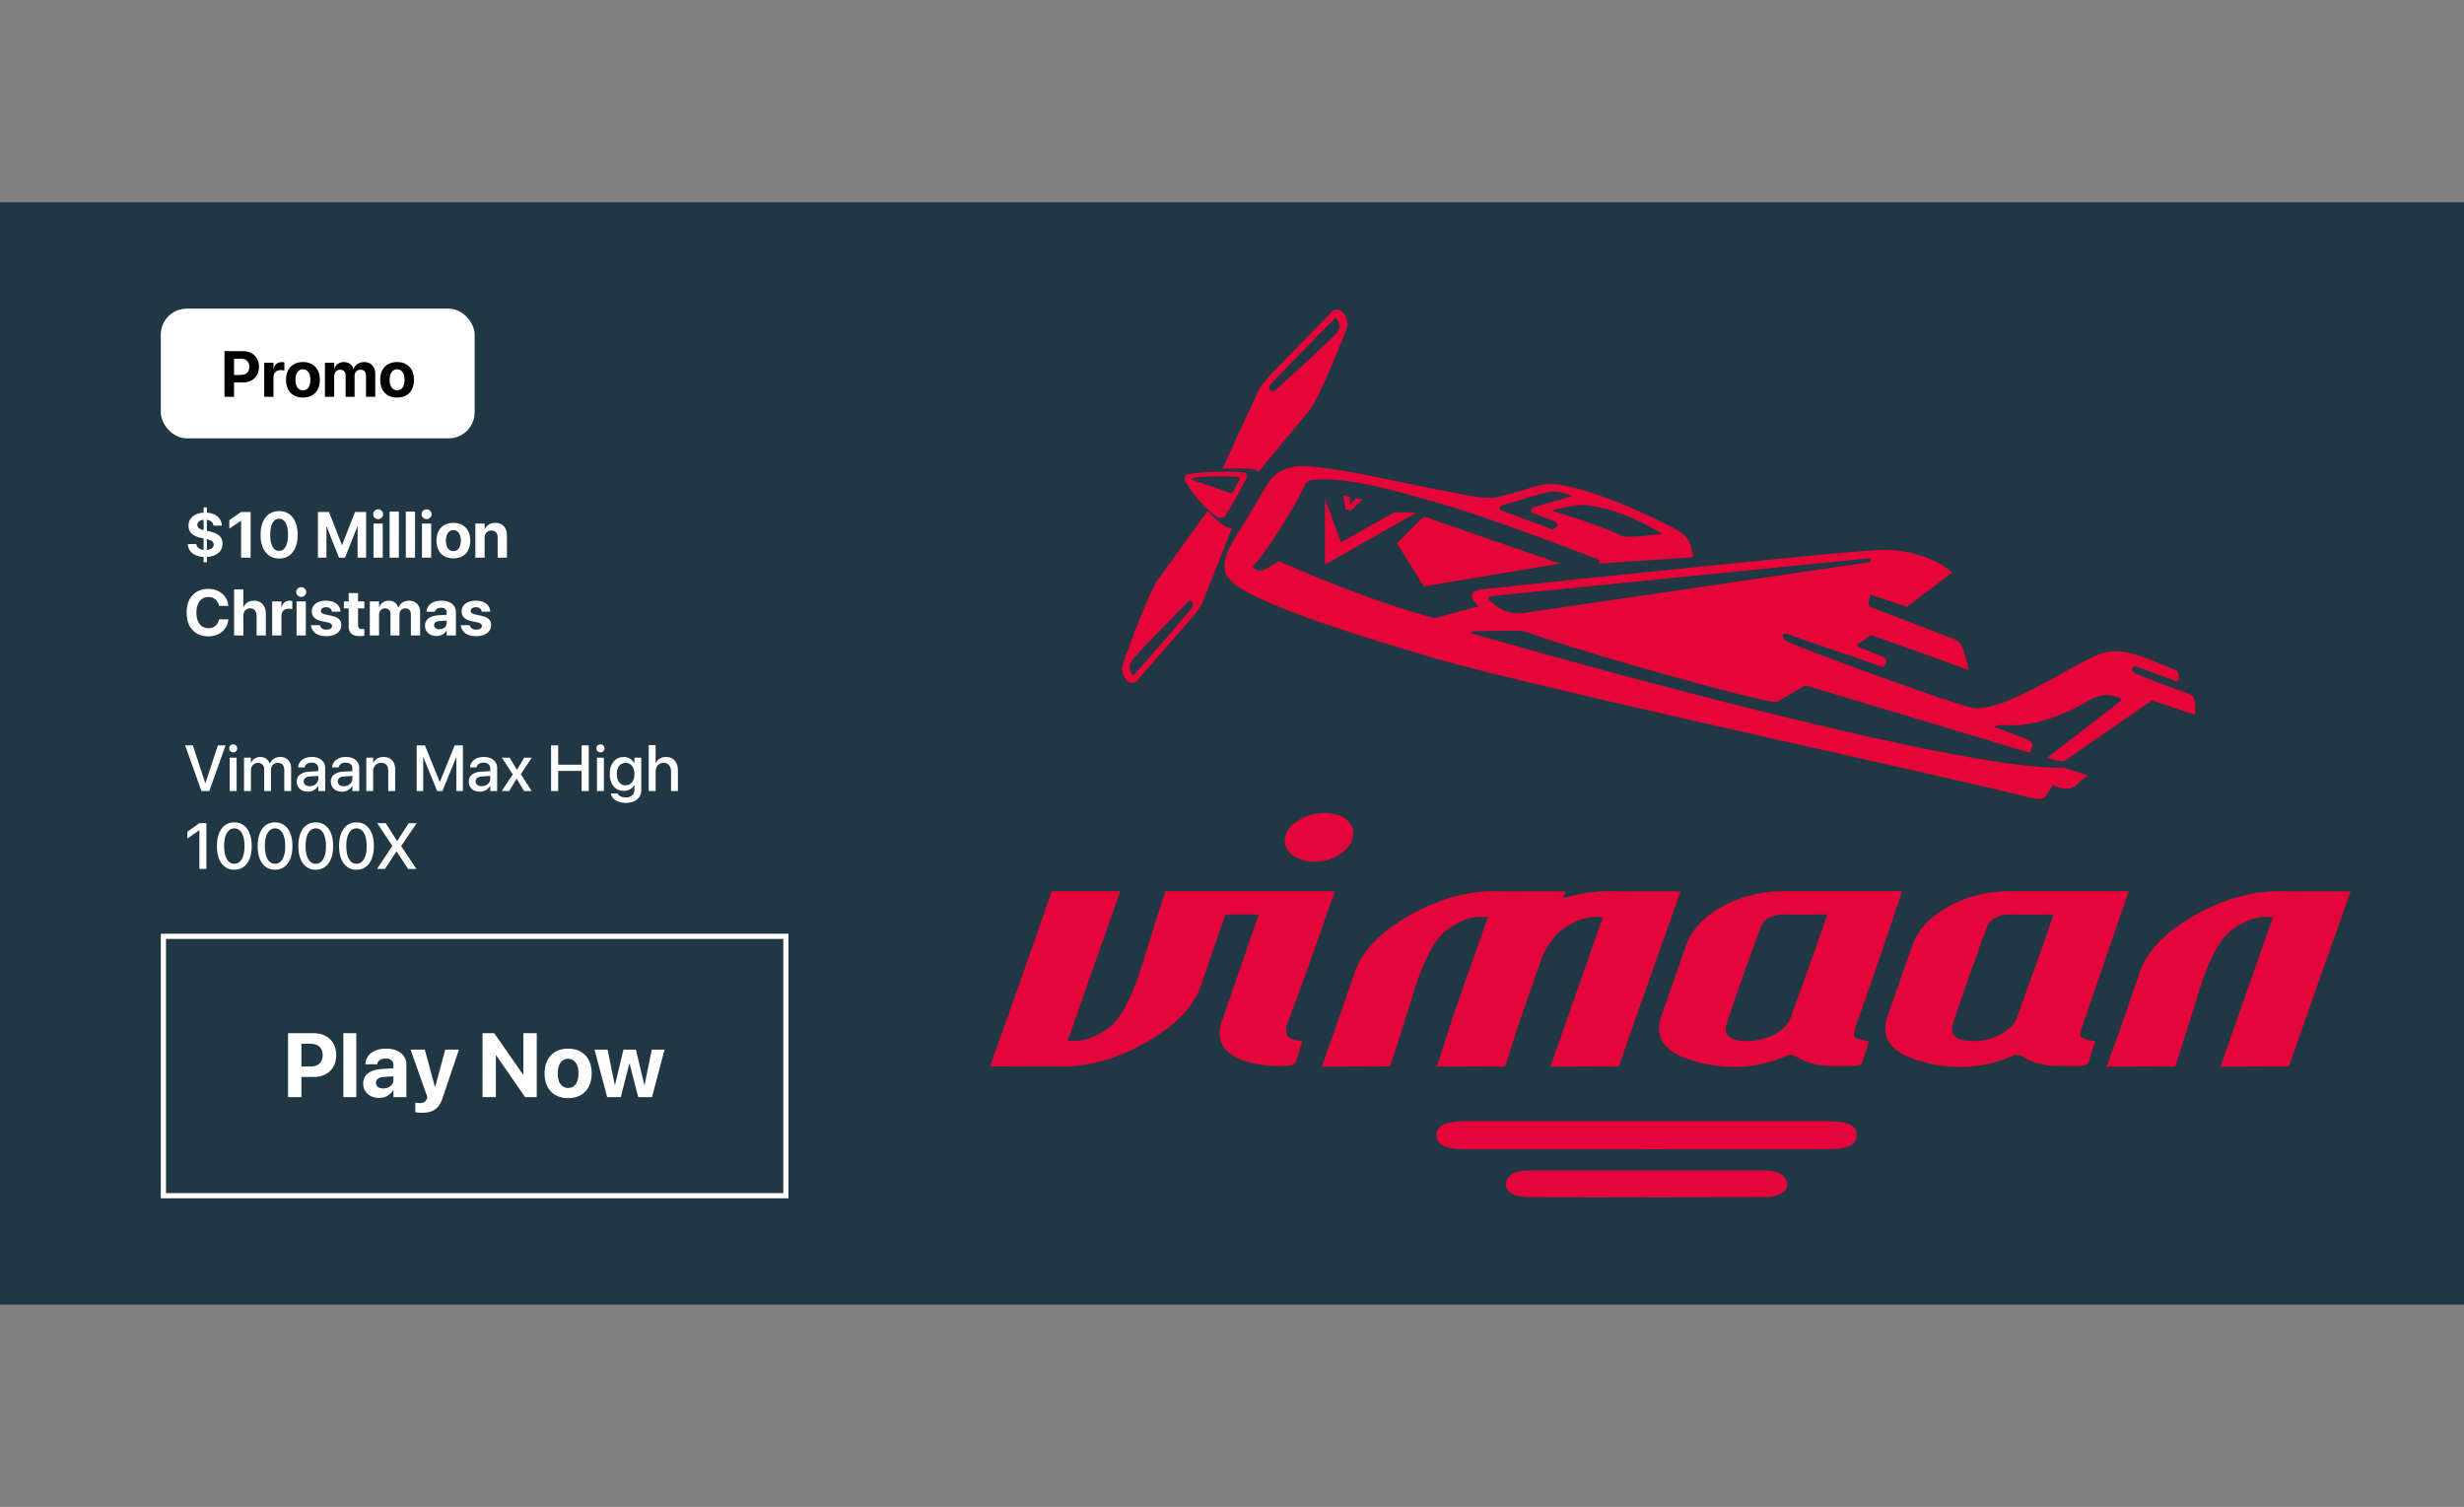<svg xmlns="http://www.w3.org/2000/svg" width="950" height="581" fill="none" xmlns:v="https://vecta.io/nano"><rect width="100%" height="100%" fill="#808080" stroke="none"/><path fill="#213744" d="M0 78h950v425H0z"/><path d="M634.85 443.066c-22.582 0-45.165.006-67.748-.008-2.156 0-4.345.034-6.459-.202-4.173-.462-6.849-2.086-6.81-5.298.039-3.017 2.584-4.581 6.523-5.007 2.507-.271 5.08-.334 7.622-.336l133.728.006c2.734 0 5.505.104 8.195.432 3.733.457 5.92 2.115 5.967 4.899.05 2.98-2.295 4.682-6.231 5.213-2.1.287-4.295.287-6.446.289l-68.341.012zm-.595 18.536c-14.908 0-29.821.058-44.729-.029-6.206-.036-9.753-2.524-8.749-5.937 1.049-3.569 4.841-4.373 9.35-4.371l53.558-.002h35.903c3.747-.006 7.11.51 8.857 3.184 2.314 3.547-1.257 7.023-7.697 7.102l-37.666.067h-8.827z" fill-rule="evenodd" fill="#e4063a"/><path d="M518.771 315.718c-1.886-1.508-4.599-2.176-7.898-2.261-4.006 0-7.541 1.004-10.607 3.097-3.182 2.093-4.715 4.522-4.954 7.286 0 2.344 1.062 4.269 3.185 5.945 2.242 1.593 4.949 2.428 8.134 2.428 3.889 0 7.425-1.086 10.49-3.262s4.596-4.69 4.596-7.535c.114-2.348-.943-4.275-2.946-5.698zM733.399 343.6h-46.554c-8.84.253-16.618 2.348-23.339 6.196-6.835 3.934-11.314 8.792-13.436 14.738l-9.548 27.212c-2.709 8.122 1.06 13.818 11.551 16.999 11.903 3.767 23.456 3.433 34.533-.755.707-.334 1.655-.669 2.949-1.173 1.176-.249 2.239 0 3.299.755.826.418 1.536.837 2.359 1.256 2.242 1.006 4.952 1.676 8.014 2.012.946.083 2.476.083 4.952.166h6.365c1.533-.083 2.709-.417 3.419-1.255l2.592-8.373c-4.005-.419-6.008-1.34-5.772-2.595.234-1.005.47-2.26.94-3.849.24-.504.476-1.091.59-1.676 4.123-11.31 9.781-27.971 17.086-49.658zm-45.024 8.958c3.185.085 8.485.085 16.149 0l-4.949 14.32-9.197 25.538c-1.06 2.595-3.065 4.688-6.245 6.363-3.066 1.676-6.365 2.512-9.9 2.595-7.189.085-10.021-2.18-8.488-6.699a725.25 725.25 0 0 1 9.074-26.125c.12-.417.237-.753.354-1.089l3.655-9.881c1.18-3.346 4.362-5.022 9.547-5.022zm-216.75 2.431c.233-.838.706-1.676.943-2.429h12.846c-.353.672-.587 1.425-.826 2.095l-13.436 38.935c-2.24 6.448-.354 11.136 5.775 14.232 4.008 2.012 9.077 3.016 15.442 3.182h.943.706.587c.473 0 .943 0 1.416-.083 1.65 0 2.71-.419 3.419-1.172 0-.085.117-.168.117-.168l2.595-8.205-2.006-.251c-.116 0-.353-.085-.47-.085-2.475-.504-3.652-1.591-3.772-3.179-.117-1.174 0-2.178.354-2.929l6.72-18.171 10.374-29.473c.587-1.425.94-2.595 1.293-3.684h-65.297c-1.886 5.609-4.832 14.82-8.721 27.629-3.889 12.476-8.015 20.6-12.257 24.367-3.889 3.181-8.017 5.025-12.376 5.693-1.886.085-3.302.085-4.362 0l6.838-19.424 13.438-38.265h-26.402l-7.188 20.681-16.619 46.891 23.69-.083c12.257.753 24.28-2.263 36.184-9.043 11.669-6.531 18.86-14.068 21.57-22.44l8.482-24.621zm85.332 4.271c3.889-3.184 8.017-5.109 12.376-5.696 1.769-.083 3.302 0 4.359 0l-6.835 19.426c-4.245 11.723-8.017 22.774-11.199 33.157l-1.767 5.106 26.402-.083 5.422-16.829c.353-1.174.826-2.429 1.296-3.769l7.662-21.939c2.122-4.269 4.361-7.453 6.601-9.375 3.889-3.184 8.014-5.109 12.376-5.696 1.769-.083 3.302 0 4.359 0l-6.835 19.426-13.436 38.263 26.402-.083 7.189-20.598 16.618-46.889c-11.786-.085-19.681 0-23.807 0-7.188-.421-14.379.502-21.567 2.678.353-.838.707-1.759 1.06-2.678-11.784-.085-19.684 0-23.81 0-12.14-.672-24.163 2.344-36.186 9.126-11.55 6.532-18.738 14.067-21.447 22.44l-8.488 24.532c-.353.751-1.649 4.605-4.122 11.47l26.282-.083c2.003-5.525 4.832-14.736 8.841-27.546 3.766-12.472 7.895-20.594 12.254-24.36zm289.359-6.449c-11.55 6.532-18.741 14.067-21.451 22.44l-8.487 24.532c-.353.751-1.653 4.605-4.126 11.47l26.403-.083c1.886-5.525 4.715-14.736 8.721-27.546 3.772-12.476 7.897-20.598 12.256-24.364 3.892-3.184 8.018-5.109 12.377-5.696 1.769-.083 3.304 0 4.362 0l-6.838 19.426-13.436 38.263 26.399-.083 7.191-20.598 16.619-46.889c-11.784-.085-19.682 0-23.81 0-12.14-.67-24.157 2.346-36.18 9.128zm-95.592-3.015c-6.834 3.934-11.433 8.792-13.433 14.738l-9.547 27.212c-2.712 8.122 1.057 13.818 11.544 16.999 11.907 3.767 23.459 3.433 34.537-.755.709-.334 1.652-.669 2.948-1.173 1.18-.249 2.24 0 3.3.755.826.418 1.535.837 2.359 1.256 2.359 1.006 4.951 1.676 8.017 2.012.94.083 2.592.083 4.949.166h6.479c1.418-.083 2.598-.417 3.304-1.255l2.593-8.373c-4.006-.419-6.009-1.34-5.772-2.595.233-1.005.47-2.26 1.06-3.849.116-.504.353-1.091.589-1.676l17.092-49.654h-46.674c-8.846.249-16.624 2.344-23.345 6.192zm24.873 2.762c3.185.085 8.604.085 16.148 0l-4.949 14.32-9.196 25.538c-1.06 2.595-3.063 4.688-6.248 6.363-3.063 1.676-6.362 2.512-9.898 2.595-7.191.085-10.02-2.18-8.49-6.699 2.242-6.865 5.188-15.574 9.08-26.125.117-.417.233-.753.353-1.089 1.296-3.684 2.476-6.95 3.652-9.881 1.177-3.346 4.36-5.022 9.548-5.022z" fill="#e4063a"/><g fill="#e50539"><path d="M538.618 209.441l10.31-10.306 52.576 18.167-52.59 8.782-10.296-16.643zm36.42 20.386l144.785-14.501c1.663-.145 1.786 1.278.868 1.458-.323.018-130.409 19.177-133.605 19.572-6.546.775-11.005-3.041-12.914-5.09-.548-.577-.05-1.33.866-1.439zm4.289-35.062l16.727-4.928c3.647-.791 7.464.053 9.915 1.474l-14.524 4.229c-1.413.415-1.514 1.836-.176 2.34l6.741 2.589c5.107 1.674.57 3.671.57 3.671l-19.528-7.268c-1.085-.397-1.511-1.565.275-2.107zm18.958 2.069s8.685-2.442 12.977-2.069c14.438 1.253 29.618 11.041 29.618 11.041s-13.72 1.858-15.803.781c-7.43-3.887-26.792-9.753-26.792-9.753zm-110.31 34.918c16.875 7.588 43.939 15.685 63.52 21.55 34.673 10.417 189.492 44 223.917 52.456 12.168 3.004 12.168 2.986 14.026.052l1.933-3.04c9.567 3.597 8.229-1.059 13.854-3.759l-9.592-2.988-.072-.035c-45.007 1.223-228.477-51.863-228.477-51.863s-.097-.81 2.454-.81c5.552.035 17.052-.342 18.315.106 22.6 8.296 95.912 28.746 97.372 27.092l10.31-5.937c.373-.197.818-.251 1.265-.124l85.675 25.742s2.801-3.652-.643-5.04c-6.963-2.768-12.838-4.82-12.838-4.82s.073-1.025 4.685-.737c13.828.9 28.127-7.501 32.216-9.75 4.857-2.7 8.304-1.927 11.177-.864.746.269.916.988.348 1.437l-28.13 21.714c2.454.773 4.287 1.17 6.246 1.53l33.715-23.301c.223-.16.818-.214 1.288-.054l15.734 5.294s1.01-6.402-1.619-7.772c-1.783-.935-13.431-4.642-21.487-8.347-2.306-1.044-.247-2.769-.247-2.769l16.627 6.116s1.911-3.256-1.213-4.606c-11.475-4.895-19.926-8.798-27.782-6.405-9.322 2.842-35.096 21.495-48.752 21.244-5.179-.091-65.4-22.378-71.921-25.345-4.214-1.891-1.833-3.598-1.833-3.598l38.189 13.134s2.12-3.006.036-3.905c-2.626-1.135-6.048-2.447-9.366-3.724-.743-.288-.893-.99-.295-1.438 1.36-.99 2.022-1.35 4.031-2.915.395-.289.94-.36 1.435-.198l37.001 13.221s-.284-1.607-.843-3.365c-1.338-4.196-1.238-7.178-5.352-8.761l-31.746-12.142c-1.683-.683.122-4.731.122-4.731l13.161 4.393c.467.164 1.04.091 1.413-.195l16.73-12.654.022-.124c-5.154-4.875-17.075-9.535-29.615-8.618-29.54 2.104-147.333 14.714-151.723 15.112-1.141.106-3.667.539-3.794 2.446-.02.378.153.972.472 1.492 1.539 2.231 2.156 2.611 2.156 2.611l-16.482 4.46a1.51 1.51 0 0 1-.843.018c-3.346-.864-26.613-7.158-58.883-21.604-.498-.215-1.093-.18-1.513.071-1.911 1.225-4.982 3.294-6.493 3.273-1.933-.071-2.951-1.475-2.951-1.475 5.75-5.918 16.632-23.799 20.346-31.715.495-1.062 1.881-1.763 3.469-1.854 1.958-.087 4.635-.176 6.546-.051 8.175.557 14.668 1.383 41.585 9.137 19.676 5.631 52.24 18.152 61.214 21.659.445.163.643.467.643.773 0 .342-.248.666-.718.846 1.438-.142 32.861-2.126 35.735-2.344.793-.071 1.288-.612 1.065-1.168-1.09-2.553-.372-6.418-6.567-9.655-19.801-10.506-38.042-16.731-46.916-17.468-5.725-.466-9.341 1.907-21.286 4.877-4.51 1.133-12.688-.612-17.025-1.478-29.493-5.683-36.008-7.824-52.74-9.91-6.268-.793-13.578-1.115-18.488 4.91-1.683 2.085-6.396 10.792-12.813 20.991-9.039 14.381-5.642 18.233 11.01 25.699zm-51.672 23.173c2.462-3.504 21.411-22.545 22.229-23.337l.167-.164.234.108s2.061 1.068.303 3.198c-5.808 7.063-21.879 25.307-22.043 25.487l-.259.288-.233-.288c-.095-.107-2.273-2.674-.398-5.292zm-1.756 7.566c.885 1.068 2.93 1.03 3.842-.015l17.381-19.98c3.207-3.754 6.932-7.456 8.529-11.811l10.704-27.112a6.32 6.32 0 0 1-1.827-.326 6.72 6.72 0 0 1-1.313-.65c-2.131-1.535-4.354-3.648-6.254-5.616l-19.868 27.491c-4.356 7.73-11.897 28.808-12.929 31.988-.632 1.879.141 4.152 1.735 6.031zm55.679-114.609c6.406-6.924 24.221-24.876 24.399-25.074l.286-.264.262.264c.103.107 2.492 2.611.467 5.204-2.776 3.464-23.726 22.163-24.611 22.961l-.18.16-.259-.107c-.028-.017-2.312-1.049-.364-3.144zm-18.881 32.799c3.759-.055 7.909-.071 10.552.053a6.29 6.29 0 0 1 1.508.247c.698.214 1.324.532 1.813.908l20.068-24.205c4.827-7.6 12.891-28.216 14.06-31.324.726-1.955-.101-4.386-1.998-6.32-.857-.89-2.776-.907-3.63-.02l-19.501 19.942c-3.58 3.711-7.708 7.333-10.117 12.928l-12.755 27.791z"/><path d="M459.403 184.904s.069-.555 2.031-.869c3.686-.573 15.475-.241 15.475-.241.117.017.211.057.303.092 1.166.41.651 1.184.651 1.184l-2.846 5.198-15.614-5.364zm-2.287.925c2.824 4.941 7.305 9.919 12.068 13.432a2.97 2.97 0 0 0 .514.259c.885.297 2.126.184 2.543-.5 3.246-5.106 5.719-9.454 8.521-15.06.278-.556-.117-1.277-.749-1.647-.119-.09-.233-.148-.35-.183-.142-.04-.281-.056-.401-.075-.208-.016-.372-.016-.603-.016-5.581-.281-14.894-.224-19.815.648-2.053.368-2.59 1.589-1.728 3.142zm89.18 11.689h-8.771l-20.474 11.589-6.215-16.709v25.333l35.46-20.213zm-25.365-.687l4.423-4.287-2.426-.48-2.314 2.537-.275-3.047-2.473-.488.92 5.344 2.145.421z"/></g><path stroke="#fff" stroke-width="2" d="M63 361h240v100H63z"/><g fill="#fff"><path d="M113.648 415.224v-4.033h6.05c1.481 0 2.632-.376 3.452-1.128.832-.763 1.248-1.846 1.248-3.247v-.034c0-1.402-.416-2.478-1.248-3.23-.82-.752-1.971-1.128-3.452-1.128h-6.05v-4.085h7.315c1.732 0 3.247.354 4.546 1.06 1.299.695 2.307 1.675 3.025 2.939.729 1.265 1.093 2.74 1.093 4.427v.034c0 1.697-.364 3.179-1.093 4.443a7.44 7.44 0 0 1-3.025 2.94c-1.299.695-2.814 1.042-4.546 1.042h-7.315zM111.051 423v-24.661h5.161V423h-5.161zm21.328 0v-24.661h4.99V423h-4.99zm13.809.291c-1.22 0-2.291-.234-3.213-.701-.923-.479-1.647-1.134-2.171-1.965-.512-.844-.769-1.801-.769-2.872v-.034c0-1.116.279-2.068.838-2.854.558-.797 1.367-1.424 2.426-1.88s2.347-.735 3.863-.837l7.143-.444v3.11l-6.391.41c-.957.057-1.687.285-2.188.684-.501.387-.752.905-.752 1.555v.034a1.88 1.88 0 0 0 .769 1.589c.513.376 1.202.564 2.068.564.741 0 1.401-.142 1.982-.427.593-.296 1.054-.695 1.385-1.196a3.04 3.04 0 0 0 .512-1.726v-5.554c0-.809-.256-1.447-.769-1.914-.512-.479-1.259-.718-2.238-.718-.935 0-1.675.193-2.222.581s-.883.877-1.008 1.47l-.035.153h-4.563l.018-.205a5.73 5.73 0 0 1 1.11-3.008c.661-.877 1.573-1.56 2.735-2.05 1.173-.502 2.563-.752 4.17-.752 1.583 0 2.956.256 4.118.769 1.162.501 2.063 1.213 2.701 2.136.649.923.974 1.999.974 3.23V423h-4.991v-2.734h-.102a5.57 5.57 0 0 1-1.333 1.623c-.536.444-1.145.792-1.829 1.043-.683.239-1.43.359-2.238.359zm16.491 5.742c-.49 0-.963-.023-1.418-.069l-1.128-.153v-3.709l.7.103a6.3 6.3 0 0 0 .975.068c.752 0 1.344-.125 1.777-.376s.758-.684.974-1.299l.222-.598-6.477-18.32h5.486l4.136 15.312-.667-.991h.94l-.666.991 4.135-15.312h5.264l-6.289 18.645c-.478 1.435-1.082 2.569-1.811 3.401-.718.831-1.584 1.424-2.598 1.777s-2.199.53-3.555.53zM186.041 423v-24.661h4.512l13.415 19.295-4.323-3.264h2.153v-16.031h5.144V423h-4.478l-13.432-19.414 4.323 3.264h-2.17V423h-5.144zm33.001.376c-1.858 0-3.464-.382-4.82-1.145s-2.404-1.857-3.144-3.281-1.111-3.128-1.111-5.11v-.034c0-1.971.376-3.663 1.128-5.076.752-1.424 1.806-2.518 3.161-3.281s2.945-1.145 4.768-1.145c1.835 0 3.43.381 4.786 1.145 1.367.752 2.426 1.84 3.178 3.264.752 1.413 1.128 3.11 1.128 5.093v.034c0 1.994-.376 3.703-1.128 5.127-.74 1.424-1.788 2.518-3.144 3.281-1.356.752-2.957 1.128-4.802 1.128zm.017-3.914c.809 0 1.509-.216 2.102-.649.603-.444 1.065-1.082 1.384-1.914.33-.843.496-1.863.496-3.059v-.034c0-1.185-.166-2.194-.496-3.025s-.798-1.464-1.401-1.897c-.604-.445-1.311-.667-2.12-.667-.797 0-1.498.222-2.102.667-.592.433-1.054 1.065-1.384 1.897s-.496 1.84-.496 3.025v.034c0 1.196.16 2.216.479 3.059.33.832.798 1.47 1.401 1.914.604.433 1.316.649 2.137.649zM234.098 423l-4.871-18.32h5.024l2.769 13.586h.103l3.247-13.586h4.785l3.264 13.586h.102l2.786-13.586h4.922L251.375 423h-5.314l-3.316-12.954h-.102L239.344 423h-5.246z"/><rect x="62" y="119" width="121" height="50" rx="10"/></g><path d="M88.406 147.446v-2.881h4.358c1.058 0 1.88-.269 2.466-.806.586-.545.879-1.318.879-2.319v-.024c0-1.001-.293-1.77-.879-2.308s-1.408-.805-2.466-.805h-4.358v-2.918h5.249c1.245 0 2.328.253 3.247.757.928.497 1.648 1.196 2.161 2.1.521.903.781 1.957.781 3.161v.025c0 1.212-.261 2.27-.781 3.174-.513.903-1.233 1.603-2.161 2.099-.92.497-2.002.745-3.247.745h-5.249zM86.55 153v-17.615h3.687V153H86.55zm15.32 0v-13.135h3.565v2.259h.097c.187-.798.541-1.416 1.062-1.856.529-.439 1.184-.659 1.966-.659a4.15 4.15 0 0 1 .573.037 2.74 2.74 0 0 1 .501.109v3.125c-.163-.057-.362-.101-.598-.134-.236-.041-.485-.061-.745-.061-.602 0-1.119.114-1.55.342-.423.228-.749.565-.977 1.013-.22.439-.329.977-.329 1.611V153h-3.565zm14.929.269c-1.326 0-2.478-.273-3.454-.818a5.56 5.56 0 0 1-2.259-2.344c-.529-1.025-.793-2.246-.793-3.662v-.025c0-1.416.269-2.632.806-3.649a5.61 5.61 0 0 1 2.27-2.356c.977-.546 2.12-.818 3.43-.818 1.319 0 2.462.272 3.43.818.977.545 1.734 1.326 2.271 2.343s.806 2.238.806 3.662v.025c0 1.424-.269 2.649-.806 3.674-.529 1.017-1.278 1.799-2.246 2.344-.969.537-2.12.806-3.455.806zm.013-2.796c.585 0 1.09-.154 1.513-.464.432-.317.761-.777.989-1.379.236-.602.354-1.331.354-2.185v-.025c0-.854-.118-1.578-.354-2.172-.236-.603-.57-1.062-1.001-1.38s-.936-.476-1.514-.476-1.082.159-1.513.476-.765.777-1.001 1.38c-.236.594-.354 1.318-.354 2.172v.025c0 .854.114 1.583.341 2.185.236.602.57 1.062 1.001 1.379.432.31.944.464 1.539.464zm8.471 2.527v-13.135h3.565v2.185h.097c.261-.748.716-1.342 1.367-1.782.652-.448 1.417-.671 2.295-.671.611 0 1.16.105 1.648.317a3.28 3.28 0 0 1 1.245.903c.342.399.586.883.733 1.453h.085a4.01 4.01 0 0 1 .891-1.416c.391-.399.859-.708 1.404-.928a4.71 4.71 0 0 1 1.77-.329c.863 0 1.616.183 2.259.549s1.143.883 1.501 1.55c.358.659.537 1.433.537 2.32V153h-3.564v-8.093c0-.513-.086-.944-.257-1.294-.162-.35-.402-.615-.72-.794s-.712-.268-1.184-.268c-.448 0-.842.106-1.184.317a2.06 2.06 0 0 0-.793.855c-.179.366-.269.793-.269 1.281V153h-3.455v-8.203c0-.472-.085-.875-.256-1.209-.171-.341-.415-.598-.732-.769-.318-.179-.696-.268-1.136-.268a2.17 2.17 0 0 0-1.196.329c-.342.212-.61.509-.806.891-.187.375-.28.81-.28 1.307V153h-3.565zm27.82.269c-1.326 0-2.478-.273-3.455-.818s-1.729-1.327-2.258-2.344c-.529-1.025-.793-2.246-.793-3.662v-.025c0-1.416.268-2.632.805-3.649.537-1.026 1.294-1.811 2.271-2.356s2.12-.818 3.43-.818c1.318 0 2.462.272 3.43.818.977.545 1.734 1.326 2.271 2.343s.805 2.238.805 3.662v.025c0 1.424-.268 2.649-.805 3.674-.529 1.017-1.278 1.799-2.246 2.344-.969.537-2.12.806-3.455.806zm.012-2.796c.586 0 1.091-.154 1.514-.464.431-.317.761-.777.989-1.379.236-.602.354-1.331.354-2.185v-.025c0-.854-.118-1.578-.354-2.172-.236-.603-.57-1.062-1.001-1.38s-.936-.476-1.514-.476-1.082.159-1.514.476-.765.777-1.001 1.38c-.236.594-.354 1.318-.354 2.172v.025c0 .854.114 1.583.342 2.185.236.602.57 1.062 1.001 1.379.431.31.944.464 1.538.464z" fill="#000"/><path d="M79.106 214.744c-1.27 0-2.393-.188-3.369-.562-.977-.382-1.754-.936-2.332-1.66s-.899-1.595-.964-2.612l-.012-.159h3.259l.024.122c.081.415.252.785.513 1.111.269.325.647.578 1.135.757s1.103.268 1.843.268 1.343-.085 1.807-.256.806-.407 1.025-.708c.228-.309.342-.663.342-1.062v-.025c0-.537-.195-.964-.586-1.281-.382-.326-1.103-.602-2.161-.83l-2.026-.44c-1.082-.228-1.99-.549-2.722-.964-.724-.423-1.274-.948-1.648-1.575-.366-.635-.549-1.383-.549-2.246v-.024c0-1.001.269-1.872.806-2.613.545-.748 1.294-1.326 2.246-1.733.96-.407 2.067-.61 3.32-.61 1.261 0 2.36.191 3.296.573.944.383 1.689.936 2.234 1.66.553.717.871 1.579.952 2.588l.012.196h-3.259l-.012-.098c-.073-.48-.248-.879-.525-1.196-.277-.326-.643-.57-1.099-.733-.448-.171-.981-.256-1.599-.256-.651 0-1.196.089-1.636.269-.44.17-.773.406-1.001.708-.22.293-.33.618-.33.976v.025c0 .333.081.63.244.891.171.26.444.488.818.683.383.187.879.35 1.489.489l2.063.439c1.693.358 2.962.911 3.809 1.66.846.741 1.27 1.774 1.27 3.101v.012c0 1.09-.289 2.018-.867 2.783-.57.757-1.359 1.335-2.368 1.734-1.001.398-2.148.598-3.442.598zm-.598 2.026v-21.155h1.245v21.155h-1.245zM92.96 215v-14.221h-.085l-4.468 3.052v-3.284l4.553-3.162h3.662V215H92.96zm14.661.33c-1.489 0-2.767-.371-3.833-1.111-1.066-.749-1.888-1.803-2.466-3.162-.569-1.367-.854-2.987-.854-4.858v-.025c0-1.871.285-3.487.854-4.846.578-1.367 1.4-2.421 2.466-3.161s2.344-1.111 3.833-1.111c1.481 0 2.755.37 3.821 1.111s1.884 1.794 2.454 3.161c.577 1.359.866 2.975.866 4.846v.025c0 1.871-.289 3.491-.866 4.858-.57 1.359-1.388 2.413-2.454 3.162-1.066.74-2.34 1.111-3.821 1.111zm0-2.942c.724 0 1.339-.244 1.843-.733.513-.496.904-1.204 1.172-2.124.269-.927.403-2.038.403-3.332v-.025c0-1.294-.134-2.4-.403-3.32s-.659-1.624-1.172-2.112a2.55 2.55 0 0 0-1.843-.732 2.61 2.61 0 0 0-1.868.732c-.504.488-.891 1.192-1.159 2.112s-.403 2.026-.403 3.32v.025c0 1.294.134 2.405.403 3.332.268.92.655 1.628 1.159 2.124.513.489 1.136.733 1.868.733zM122.575 215v-17.615h4.26l4.98 12.696h.098l4.981-12.696h4.26V215h-3.284v-11.914h-1.721l3.662-5.212L133.024 215h-2.319l-6.788-17.126 3.663 5.212h-1.722V215h-3.283zm21.435 0v-13.135h3.565V215h-3.565zm1.782-14.868c-.537 0-.992-.183-1.367-.549a1.8 1.8 0 0 1-.549-1.319 1.81 1.81 0 0 1 .549-1.33 1.88 1.88 0 0 1 1.367-.55c.538 0 .989.183 1.355.55.375.366.562.809.562 1.33 0 .513-.187.952-.562 1.319a1.84 1.84 0 0 1-1.355.549zM150.211 215v-17.749h3.565V215h-3.565zm6.25 0v-17.749h3.565V215h-3.565zm6.226 0v-13.135h3.564V215h-3.564zm1.782-14.868a1.88 1.88 0 0 1-1.367-.549 1.8 1.8 0 0 1-.549-1.319 1.81 1.81 0 0 1 .549-1.33c.374-.367.83-.55 1.367-.55s.989.183 1.355.55c.375.366.562.809.562 1.33 0 .513-.187.952-.562 1.319a1.84 1.84 0 0 1-1.355.549zm10.327 15.137c-1.326 0-2.478-.273-3.454-.818a5.56 5.56 0 0 1-2.259-2.344c-.528-1.025-.793-2.246-.793-3.662v-.025c0-1.416.269-2.632.806-3.649a5.61 5.61 0 0 1 2.27-2.356c.977-.546 2.12-.818 3.43-.818 1.319 0 2.462.272 3.431.818a5.63 5.63 0 0 1 2.27 2.343c.537 1.018.806 2.238.806 3.662v.025c0 1.424-.269 2.649-.806 3.674-.529 1.017-1.278 1.799-2.246 2.344-.968.537-2.12.806-3.455.806zm.013-2.796c.586 0 1.09-.154 1.513-.464.432-.317.761-.777.989-1.379.236-.602.354-1.331.354-2.185v-.025c0-.854-.118-1.578-.354-2.172-.236-.603-.57-1.062-1.001-1.38s-.936-.476-1.514-.476-1.082.159-1.513.476-.765.777-1.001 1.38c-.236.594-.354 1.318-.354 2.172v.025c0 .854.114 1.583.342 2.185.236.602.569 1.062 1.001 1.379.431.31.944.464 1.538.464zM183.28 215v-13.135h3.565v2.149h.097c.334-.749.83-1.339 1.49-1.77.667-.432 1.493-.647 2.478-.647 1.448 0 2.563.435 3.344 1.306.79.871 1.184 2.075 1.184 3.613V215h-3.564v-7.727c0-.871-.203-1.542-.61-2.014-.399-.472-1.001-.708-1.807-.708-.529 0-.993.122-1.392.366-.39.244-.691.582-.903 1.013s-.317.936-.317 1.514V215h-3.565zM80.338 245.33c-1.709 0-3.194-.367-4.456-1.099-1.253-.741-2.222-1.79-2.905-3.149-.675-1.368-1.013-2.999-1.013-4.895v-.013c0-1.896.342-3.523 1.025-4.882s1.652-2.405 2.905-3.138 2.734-1.098 4.443-1.098c1.424 0 2.69.276 3.796.83 1.115.553 2.01 1.314 2.686 2.282.684.961 1.082 2.068 1.196 3.321l.012.122H84.44l-.049-.195c-.138-.652-.386-1.217-.745-1.697-.358-.489-.818-.867-1.379-1.136-.553-.268-1.196-.402-1.929-.402-.936 0-1.75.244-2.441.732-.692.48-1.225 1.168-1.599 2.063s-.562 1.961-.562 3.198v.013c0 1.237.187 2.307.562 3.21.374.895.907 1.587 1.599 2.075.7.488 1.518.733 2.454.733.708 0 1.339-.131 1.892-.391a3.73 3.73 0 0 0 1.392-1.123c.374-.488.639-1.078.793-1.77l.024-.122h3.589l-.012.134c-.114 1.245-.513 2.352-1.196 3.32-.684.961-1.583 1.713-2.698 2.259-1.107.545-2.372.818-3.796.818zm9.912-.33v-17.749h3.564v6.848h.098c.334-.797.838-1.412 1.514-1.843.675-.44 1.501-.659 2.478-.659.96 0 1.778.207 2.454.622.684.415 1.208 1.005 1.575 1.77.374.765.561 1.677.561 2.735V245H98.93v-7.532c0-.919-.216-1.635-.647-2.148s-1.054-.769-1.868-.769c-.521 0-.977.126-1.367.378a2.49 2.49 0 0 0-.916 1.026c-.212.431-.317.935-.317 1.513V245h-3.564zm14.686 0v-13.135h3.564v2.259h.098c.187-.798.541-1.416 1.062-1.856.529-.439 1.184-.659 1.965-.659.203 0 .395.012.574.037a2.71 2.71 0 0 1 .5.109v3.125c-.163-.057-.362-.101-.598-.134-.236-.041-.484-.061-.745-.061-.602 0-1.119.114-1.55.342a2.3 2.3 0 0 0-.976 1.013c-.22.439-.33.977-.33 1.611V245h-3.564zm9.411 0v-13.135h3.565V245h-3.565zm1.782-14.868c-.537 0-.992-.183-1.367-.549a1.8 1.8 0 0 1-.549-1.319 1.81 1.81 0 0 1 .549-1.33 1.88 1.88 0 0 1 1.367-.55c.538 0 .989.183 1.355.55.375.366.562.809.562 1.33 0 .513-.187.952-.562 1.319a1.84 1.84 0 0 1-1.355.549zm9.705 15.137c-1.204 0-2.234-.171-3.088-.513-.847-.35-1.506-.834-1.978-1.453a4.31 4.31 0 0 1-.854-2.148l-.013-.11h3.479l.025.098a1.97 1.97 0 0 0 .781 1.184c.399.284.952.427 1.66.427.456 0 .842-.057 1.16-.171.325-.114.574-.273.744-.476.18-.212.269-.46.269-.745v-.012c0-.35-.13-.631-.391-.842-.252-.22-.704-.403-1.355-.55l-2.221-.463c-.847-.179-1.555-.44-2.124-.782s-.997-.761-1.282-1.257c-.277-.505-.415-1.082-.415-1.733v-.013c0-.838.224-1.562.671-2.172.456-.619 1.095-1.095 1.917-1.429.83-.341 1.798-.512 2.905-.512 1.164 0 2.149.187 2.954.561.814.366 1.437.859 1.868 1.477a3.7 3.7 0 0 1 .696 2.063l.012.122h-3.296l-.012-.097a1.71 1.71 0 0 0-.659-1.148c-.383-.309-.904-.464-1.563-.464-.407 0-.765.057-1.074.171-.301.114-.533.277-.696.489a1.18 1.18 0 0 0-.244.744v.012c0 .228.053.432.159.611.114.171.301.321.561.451.269.131.623.244 1.062.342l2.222.464c1.375.293 2.364.724 2.966 1.294s.903 1.339.903 2.307v.012c0 .855-.244 1.603-.732 2.246-.488.635-1.164 1.132-2.026 1.49-.863.35-1.86.525-2.991.525zm12.915-.025c-1.473 0-2.559-.301-3.259-.903-.7-.611-1.05-1.607-1.05-2.991v-6.799h-1.856v-2.686h1.856v-3.198h3.601v3.198h2.441v2.686h-2.441v6.347c0 .611.134 1.038.403 1.282s.679.366 1.233.366l.427-.012.378-.049v2.613l-.744.097c-.293.033-.623.049-.989.049zm3.833-.244v-13.135h3.564v2.185h.098c.261-.748.716-1.342 1.367-1.782.651-.448 1.416-.671 2.295-.671.611 0 1.16.105 1.648.317.488.204.904.505 1.245.903s.586.883.733 1.453h.085a4.01 4.01 0 0 1 .891-1.416c.391-.399.859-.708 1.404-.928s1.135-.329 1.77-.329c.863 0 1.616.183 2.258.549s1.144.883 1.502 1.55c.358.659.537 1.433.537 2.32V245h-3.564v-8.093c0-.513-.086-.944-.257-1.294-.163-.35-.403-.615-.72-.794s-.712-.268-1.184-.268c-.448 0-.842.106-1.184.317a2.07 2.07 0 0 0-.794.855c-.179.366-.268.793-.268 1.281V245h-3.455v-8.203c0-.472-.085-.875-.256-1.209-.171-.341-.415-.598-.733-.769-.317-.179-.695-.268-1.135-.268-.456 0-.854.11-1.196.329-.342.212-.61.509-.806.891-.187.375-.281.81-.281 1.307V245h-3.564zm25.684.208c-.863 0-1.628-.167-2.295-.501-.659-.342-1.176-.81-1.551-1.404-.366-.602-.549-1.29-.549-2.063v-.012c0-.806.199-1.489.598-2.051.399-.569.977-1.017 1.734-1.343.765-.325 1.692-.524 2.783-.598l5.09-.317v2.209l-4.553.306c-.7.04-1.233.203-1.599.488a1.33 1.33 0 0 0-.537 1.111v.024c0 .48.187.859.561 1.135s.867.415 1.477.415c.537 0 1.013-.101 1.429-.305.423-.211.756-.5 1-.866a2.17 2.17 0 0 0 .367-1.233v-4.004c0-.586-.187-1.046-.562-1.38-.366-.333-.903-.5-1.611-.5-.659 0-1.188.134-1.587.403-.391.268-.635.614-.732 1.037l-.013.098h-3.271l.012-.134c.073-.814.346-1.53.818-2.149s1.123-1.102 1.953-1.452c.838-.35 1.831-.525 2.979-.525 1.139 0 2.124.183 2.954.549.83.358 1.473.867 1.928 1.526s.684 1.436.684 2.331V245h-3.552v-1.929h-.098c-.244.44-.557.822-.94 1.148-.382.317-.822.561-1.318.732-.489.171-1.022.257-1.599.257zm15.332.061c-1.205 0-2.234-.171-3.089-.513-.846-.35-1.505-.834-1.977-1.453a4.32 4.32 0 0 1-.855-2.148l-.012-.11h3.479l.024.098c.123.504.383.899.782 1.184s.952.427 1.66.427c.456 0 .842-.057 1.16-.171.325-.114.573-.273.744-.476a1.12 1.12 0 0 0 .269-.745v-.012c0-.35-.13-.631-.391-.842-.252-.22-.704-.403-1.355-.55l-2.222-.463c-.846-.179-1.554-.44-2.124-.782s-.997-.761-1.281-1.257c-.277-.505-.415-1.082-.415-1.733v-.013c0-.838.223-1.562.671-2.172.456-.619 1.095-1.095 1.917-1.429.83-.341 1.798-.512 2.905-.512 1.164 0 2.148.187 2.954.561.814.366 1.436.859 1.868 1.477.439.619.671 1.306.695 2.063l.013.122h-3.296l-.013-.097c-.056-.456-.276-.839-.659-1.148s-.903-.464-1.562-.464c-.407 0-.765.057-1.074.171-.302.114-.533.277-.696.489a1.18 1.18 0 0 0-.244.744v.012c0 .228.053.432.158.611.114.171.301.321.562.451.268.131.622.244 1.062.342l2.222.464c1.375.293 2.364.724 2.966 1.294s.903 1.339.903 2.307v.012c0 .855-.244 1.603-.732 2.246-.489.635-1.164 1.132-2.027 1.49-.862.35-1.859.525-2.99.525zM77.665 305l-6.274-17.615h2.966l4.785 14.527h.073l4.785-14.527h2.966L80.692 305h-3.027zm10.901 0v-12.891h2.661V305h-2.661zm1.331-14.929c-.431 0-.797-.151-1.099-.452a1.48 1.48 0 0 1-.452-1.086c0-.432.151-.794.452-1.087.301-.301.667-.451 1.099-.451a1.51 1.51 0 0 1 1.111.451c.301.293.452.655.452 1.087a1.48 1.48 0 0 1-.452 1.086 1.51 1.51 0 0 1-1.111.452zM94.084 305v-12.891h2.649v1.99h.085a3.46 3.46 0 0 1 1.355-1.636c.627-.407 1.359-.61 2.197-.61a4.01 4.01 0 0 1 1.599.305c.48.196.887.48 1.221.855.342.366.598.818.769 1.355h.085c.22-.521.525-.969.916-1.343.399-.374.859-.663 1.379-.867a4.73 4.73 0 0 1 1.709-.305c.855 0 1.595.179 2.222.537.627.35 1.111.842 1.453 1.477.35.635.525 1.388.525 2.258V305h-2.649v-8.24c0-.561-.098-1.037-.293-1.428a1.96 1.96 0 0 0-.83-.891c-.367-.212-.814-.317-1.343-.317s-.993.122-1.392.366c-.399.236-.712.565-.94.989-.219.423-.329.903-.329 1.44V305h-2.613v-8.435c0-.496-.101-.928-.305-1.294a2 2 0 0 0-.842-.842c-.358-.204-.79-.305-1.294-.305-.521 0-.985.13-1.392.39-.399.252-.716.598-.952 1.038-.228.431-.342.927-.342 1.489V305h-2.649zm24.633.232c-.846 0-1.595-.163-2.246-.488-.643-.326-1.147-.782-1.513-1.368-.359-.585-.538-1.265-.538-2.038v-.025c0-.748.188-1.395.562-1.94.374-.554.92-.985 1.636-1.294.716-.318 1.583-.509 2.6-.574l4.858-.281v1.856l-4.504.28c-.806.049-1.424.24-1.856.574-.423.326-.634.765-.634 1.318v.013a1.62 1.62 0 0 0 .647 1.355c.431.325 1 .488 1.709.488.626 0 1.184-.126 1.672-.379.496-.26.887-.61 1.172-1.049.293-.448.439-.948.439-1.502v-3.869c0-.708-.224-1.262-.671-1.661-.44-.406-1.074-.61-1.904-.61-.749 0-1.355.159-1.819.476a2 2 0 0 0-.867 1.245l-.024.098h-2.503l.012-.134a3.89 3.89 0 0 1 .757-1.978c.44-.586 1.042-1.046 1.807-1.379.765-.342 1.672-.513 2.722-.513 1.058 0 1.969.175 2.734.525s1.355.846 1.77 1.489c.424.635.635 1.388.635 2.258V305h-2.649v-2.002h-.073c-.252.456-.578.85-.977 1.184-.39.334-.838.594-1.342.781-.497.179-1.034.269-1.612.269zm13.135 0c-.846 0-1.595-.163-2.246-.488-.643-.326-1.148-.782-1.514-1.368-.358-.585-.537-1.265-.537-2.038v-.025c0-.748.187-1.395.562-1.94.374-.554.919-.985 1.635-1.294.717-.318 1.583-.509 2.601-.574l4.858-.281v1.856l-4.504.28c-.806.049-1.425.24-1.856.574-.423.326-.635.765-.635 1.318v.013c0 .569.216 1.021.647 1.355.432.325 1.001.488 1.709.488.627 0 1.184-.126 1.673-.379.496-.26.887-.61 1.172-1.049a2.69 2.69 0 0 0 .439-1.502v-3.869c0-.708-.224-1.262-.671-1.661-.44-.406-1.075-.61-1.905-.61-.748 0-1.355.159-1.819.476s-.752.733-.866 1.245l-.025.098h-2.502l.012-.134a3.88 3.88 0 0 1 .757-1.978c.439-.586 1.042-1.046 1.807-1.379.765-.342 1.672-.513 2.722-.513 1.058 0 1.969.175 2.734.525s1.355.846 1.77 1.489c.423.635.635 1.388.635 2.258V305h-2.649v-2.002h-.073c-.253.456-.578.85-.977 1.184-.39.334-.838.594-1.343.781-.496.179-1.033.269-1.611.269zm9.375-.232v-12.891h2.649v1.941h.085c.334-.659.826-1.188 1.477-1.587.66-.407 1.473-.61 2.442-.61 1.424 0 2.523.427 3.296 1.282.781.846 1.172 2.018 1.172 3.515V305h-2.661v-7.825c0-.984-.228-1.737-.684-2.258-.448-.529-1.135-.793-2.063-.793-.619 0-1.16.138-1.624.415-.455.276-.809.667-1.062 1.171-.252.497-.378 1.083-.378 1.758V305h-2.649zm19.434 0v-17.615h3.173l5.689 14.038h.085l5.689-14.038h3.174V305h-2.503v-12.976h-1.281l2.868-4.15L170.573 305h-2.014l-6.983-17.126 2.857 4.15h-1.27V305h-2.502zm24.365.232c-.846 0-1.595-.163-2.246-.488-.643-.326-1.148-.782-1.514-1.368-.358-.585-.537-1.265-.537-2.038v-.025c0-.748.187-1.395.562-1.94.374-.554.919-.985 1.635-1.294.716-.318 1.583-.509 2.6-.574l4.859-.281v1.856l-4.505.28c-.805.049-1.424.24-1.855.574-.423.326-.635.765-.635 1.318v.013c0 .569.216 1.021.647 1.355.431.325 1.001.488 1.709.488.627 0 1.184-.126 1.672-.379.497-.26.888-.61 1.172-1.049.293-.448.44-.948.44-1.502v-3.869c0-.708-.224-1.262-.672-1.661-.439-.406-1.074-.61-1.904-.61-.749 0-1.355.159-1.819.476s-.753.733-.866 1.245l-.025.098h-2.502l.012-.134c.073-.741.325-1.4.757-1.978.439-.586 1.041-1.046 1.806-1.379.765-.342 1.673-.513 2.723-.513 1.057 0 1.969.175 2.734.525s1.355.846 1.77 1.489c.423.635.635 1.388.635 2.258V305h-2.649v-2.002h-.073c-.253.456-.578.85-.977 1.184-.391.334-.838.594-1.343.781-.496.179-1.033.269-1.611.269zm8.411-.232l4.26-6.433-4.212-6.458h2.979l2.807 4.651h.074l2.771-4.651h2.929l-4.235 6.36 4.199 6.531h-2.93l-2.844-4.736h-.073L196.305 305h-2.868zm19.03 0v-17.615h2.747v7.447h9.033v-7.447h2.747V305h-2.747v-7.8h-9.033v7.8h-2.747zm17.7 0v-12.891h2.662V305h-2.662zm1.331-14.929a1.5 1.5 0 0 1-1.099-.452 1.48 1.48 0 0 1-.451-1.086c0-.432.15-.794.451-1.087.302-.301.668-.451 1.099-.451.44 0 .81.15 1.111.451.301.293.452.655.452 1.087a1.48 1.48 0 0 1-.452 1.086 1.51 1.51 0 0 1-1.111.452zm9.827 19.47c-1.099 0-2.059-.155-2.881-.464-.822-.301-1.481-.72-1.978-1.257-.488-.529-.793-1.127-.915-1.795l-.025-.097h2.637l.037.097c.171.407.525.741 1.062 1.001.545.269 1.229.403 2.05.403 1.05 0 1.86-.26 2.43-.781s.854-1.229.854-2.124v-1.88h-.073c-.244.472-.566.879-.964 1.221-.399.333-.859.594-1.38.781-.521.179-1.09.269-1.709.269-1.082 0-2.026-.265-2.832-.794-.805-.537-1.432-1.29-1.88-2.258-.439-.977-.659-2.124-.659-3.443v-.024c0-1.335.224-2.49.672-3.467.455-.976 1.086-1.733 1.892-2.27.813-.537 1.77-.806 2.868-.806.611 0 1.168.102 1.673.305.512.204.964.488 1.355.855.39.358.712.781.964 1.269h.073v-2.173h2.649v12.549c0 .977-.24 1.831-.72 2.564-.48.74-1.164 1.31-2.051 1.709-.887.407-1.937.61-3.149.61zm-.11-6.775c.683 0 1.278-.179 1.782-.537.513-.358.907-.859 1.184-1.501.285-.652.427-1.412.427-2.283v-.012c0-.871-.142-1.628-.427-2.271-.277-.651-.671-1.151-1.184-1.501-.504-.358-1.099-.537-1.782-.537-.692 0-1.294.179-1.807.537-.512.35-.907.846-1.184 1.489s-.415 1.4-.415 2.27v.025c0 .879.138 1.644.415 2.295.277.643.672 1.143 1.184 1.501.513.35 1.115.525 1.807.525zm8.911 2.234v-17.725h2.649v6.934h.073c.342-.749.846-1.327 1.514-1.733.675-.415 1.493-.623 2.453-.623.928 0 1.73.212 2.405.635a4.22 4.22 0 0 1 1.587 1.782c.374.765.562 1.668.562 2.71V305h-2.649v-7.507c0-1.066-.253-1.892-.757-2.478-.505-.594-1.221-.891-2.149-.891-.61 0-1.143.142-1.599.427s-.809.683-1.062 1.196c-.252.505-.378 1.095-.378 1.77V305h-2.649zM76.872 335v-14.88h-.073l-4.578 3.173v-2.612l4.639-3.296h2.71V335h-2.698zm13.464.317c-1.392 0-2.588-.37-3.589-1.11s-1.77-1.791-2.307-3.15c-.529-1.367-.793-2.987-.793-4.858v-.025c0-1.871.264-3.487.793-4.846.537-1.359 1.306-2.409 2.307-3.149s2.197-1.111 3.589-1.111c1.4 0 2.6.37 3.601 1.111s1.77 1.79 2.307 3.149.806 2.975.806 4.846v.025c0 1.871-.269 3.491-.806 4.858-.537 1.359-1.306 2.409-2.307 3.15s-2.201 1.11-3.601 1.11zm0-2.295c.83 0 1.538-.272 2.124-.817.594-.554 1.046-1.339 1.355-2.356.309-1.026.464-2.242.464-3.65v-.025c0-1.408-.155-2.62-.464-3.637s-.761-1.799-1.355-2.344c-.586-.545-1.294-.818-2.124-.818a2.99 2.99 0 0 0-2.112.818c-.586.545-1.034 1.326-1.343 2.344s-.464 2.229-.464 3.637v.025c0 1.408.155 2.624.464 3.65.309 1.017.757 1.802 1.343 2.356a2.99 2.99 0 0 0 2.112.817zm15.698 2.295c-1.391 0-2.588-.37-3.589-1.11s-1.77-1.791-2.307-3.15c-.529-1.367-.793-2.987-.793-4.858v-.025c0-1.871.264-3.487.793-4.846.537-1.359 1.306-2.409 2.307-3.149s2.198-1.111 3.589-1.111c1.4 0 2.6.37 3.601 1.111s1.77 1.79 2.307 3.149.806 2.975.806 4.846v.025c0 1.871-.269 3.491-.806 4.858-.537 1.359-1.306 2.409-2.307 3.15s-2.201 1.11-3.601 1.11zm0-2.295c.83 0 1.538-.272 2.124-.817.594-.554 1.046-1.339 1.355-2.356.309-1.026.464-2.242.464-3.65v-.025c0-1.408-.155-2.62-.464-3.637s-.761-1.799-1.355-2.344c-.586-.545-1.294-.818-2.124-.818a2.99 2.99 0 0 0-2.112.818c-.586.545-1.033 1.326-1.342 2.344s-.464 2.229-.464 3.637v.025c0 1.408.154 2.624.464 3.65.309 1.017.756 1.802 1.342 2.356a2.99 2.99 0 0 0 2.112.817zm15.698 2.295c-1.391 0-2.587-.37-3.588-1.11s-1.77-1.791-2.308-3.15c-.529-1.367-.793-2.987-.793-4.858v-.025c0-1.871.264-3.487.793-4.846.538-1.359 1.307-2.409 2.308-3.149s2.197-1.111 3.588-1.111c1.4 0 2.601.37 3.601 1.111s1.771 1.79 2.308 3.149.805 2.975.805 4.846v.025c0 1.871-.268 3.491-.805 4.858-.537 1.359-1.307 2.409-2.308 3.15s-2.201 1.11-3.601 1.11zm0-2.295c.83 0 1.539-.272 2.124-.817.595-.554 1.046-1.339 1.355-2.356.31-1.026.464-2.242.464-3.65v-.025c0-1.408-.154-2.62-.464-3.637s-.76-1.799-1.355-2.344c-.585-.545-1.294-.818-2.124-.818-.822 0-1.525.273-2.111.818s-1.034 1.326-1.343 2.344-.464 2.229-.464 3.637v.025c0 1.408.155 2.624.464 3.65.309 1.017.757 1.802 1.343 2.356.586.545 1.289.817 2.111.817zm15.699 2.295c-1.392 0-2.588-.37-3.589-1.11s-1.77-1.791-2.307-3.15c-.529-1.367-.794-2.987-.794-4.858v-.025c0-1.871.265-3.487.794-4.846.537-1.359 1.306-2.409 2.307-3.149s2.197-1.111 3.589-1.111c1.399 0 2.6.37 3.601 1.111s1.77 1.79 2.307 3.149.806 2.975.806 4.846v.025c0 1.871-.269 3.491-.806 4.858-.537 1.359-1.306 2.409-2.307 3.15s-2.202 1.11-3.601 1.11zm0-2.295c.83 0 1.538-.272 2.124-.817.594-.554 1.045-1.339 1.355-2.356.309-1.026.464-2.242.464-3.65v-.025c0-1.408-.155-2.62-.464-3.637s-.761-1.799-1.355-2.344c-.586-.545-1.294-.818-2.124-.818a2.99 2.99 0 0 0-2.112.818c-.586.545-1.034 1.326-1.343 2.344s-.464 2.229-.464 3.637v.025c0 1.408.155 2.624.464 3.65.309 1.017.757 1.802 1.343 2.356a2.99 2.99 0 0 0 2.112.817zM145.39 335l6.506-9.839-.647 2.173v-1.233l-5.798-8.716h3.271l4.358 6.824h1.257l-1.806 1.013 5.017-7.837h3.1l-5.981 8.802v1.245l-.647-2.173 6.519 9.741h-3.211l-4.394-6.714h-1.258l1.819-1.001-5.066 7.715h-3.039z" fill="#fff"/></svg>